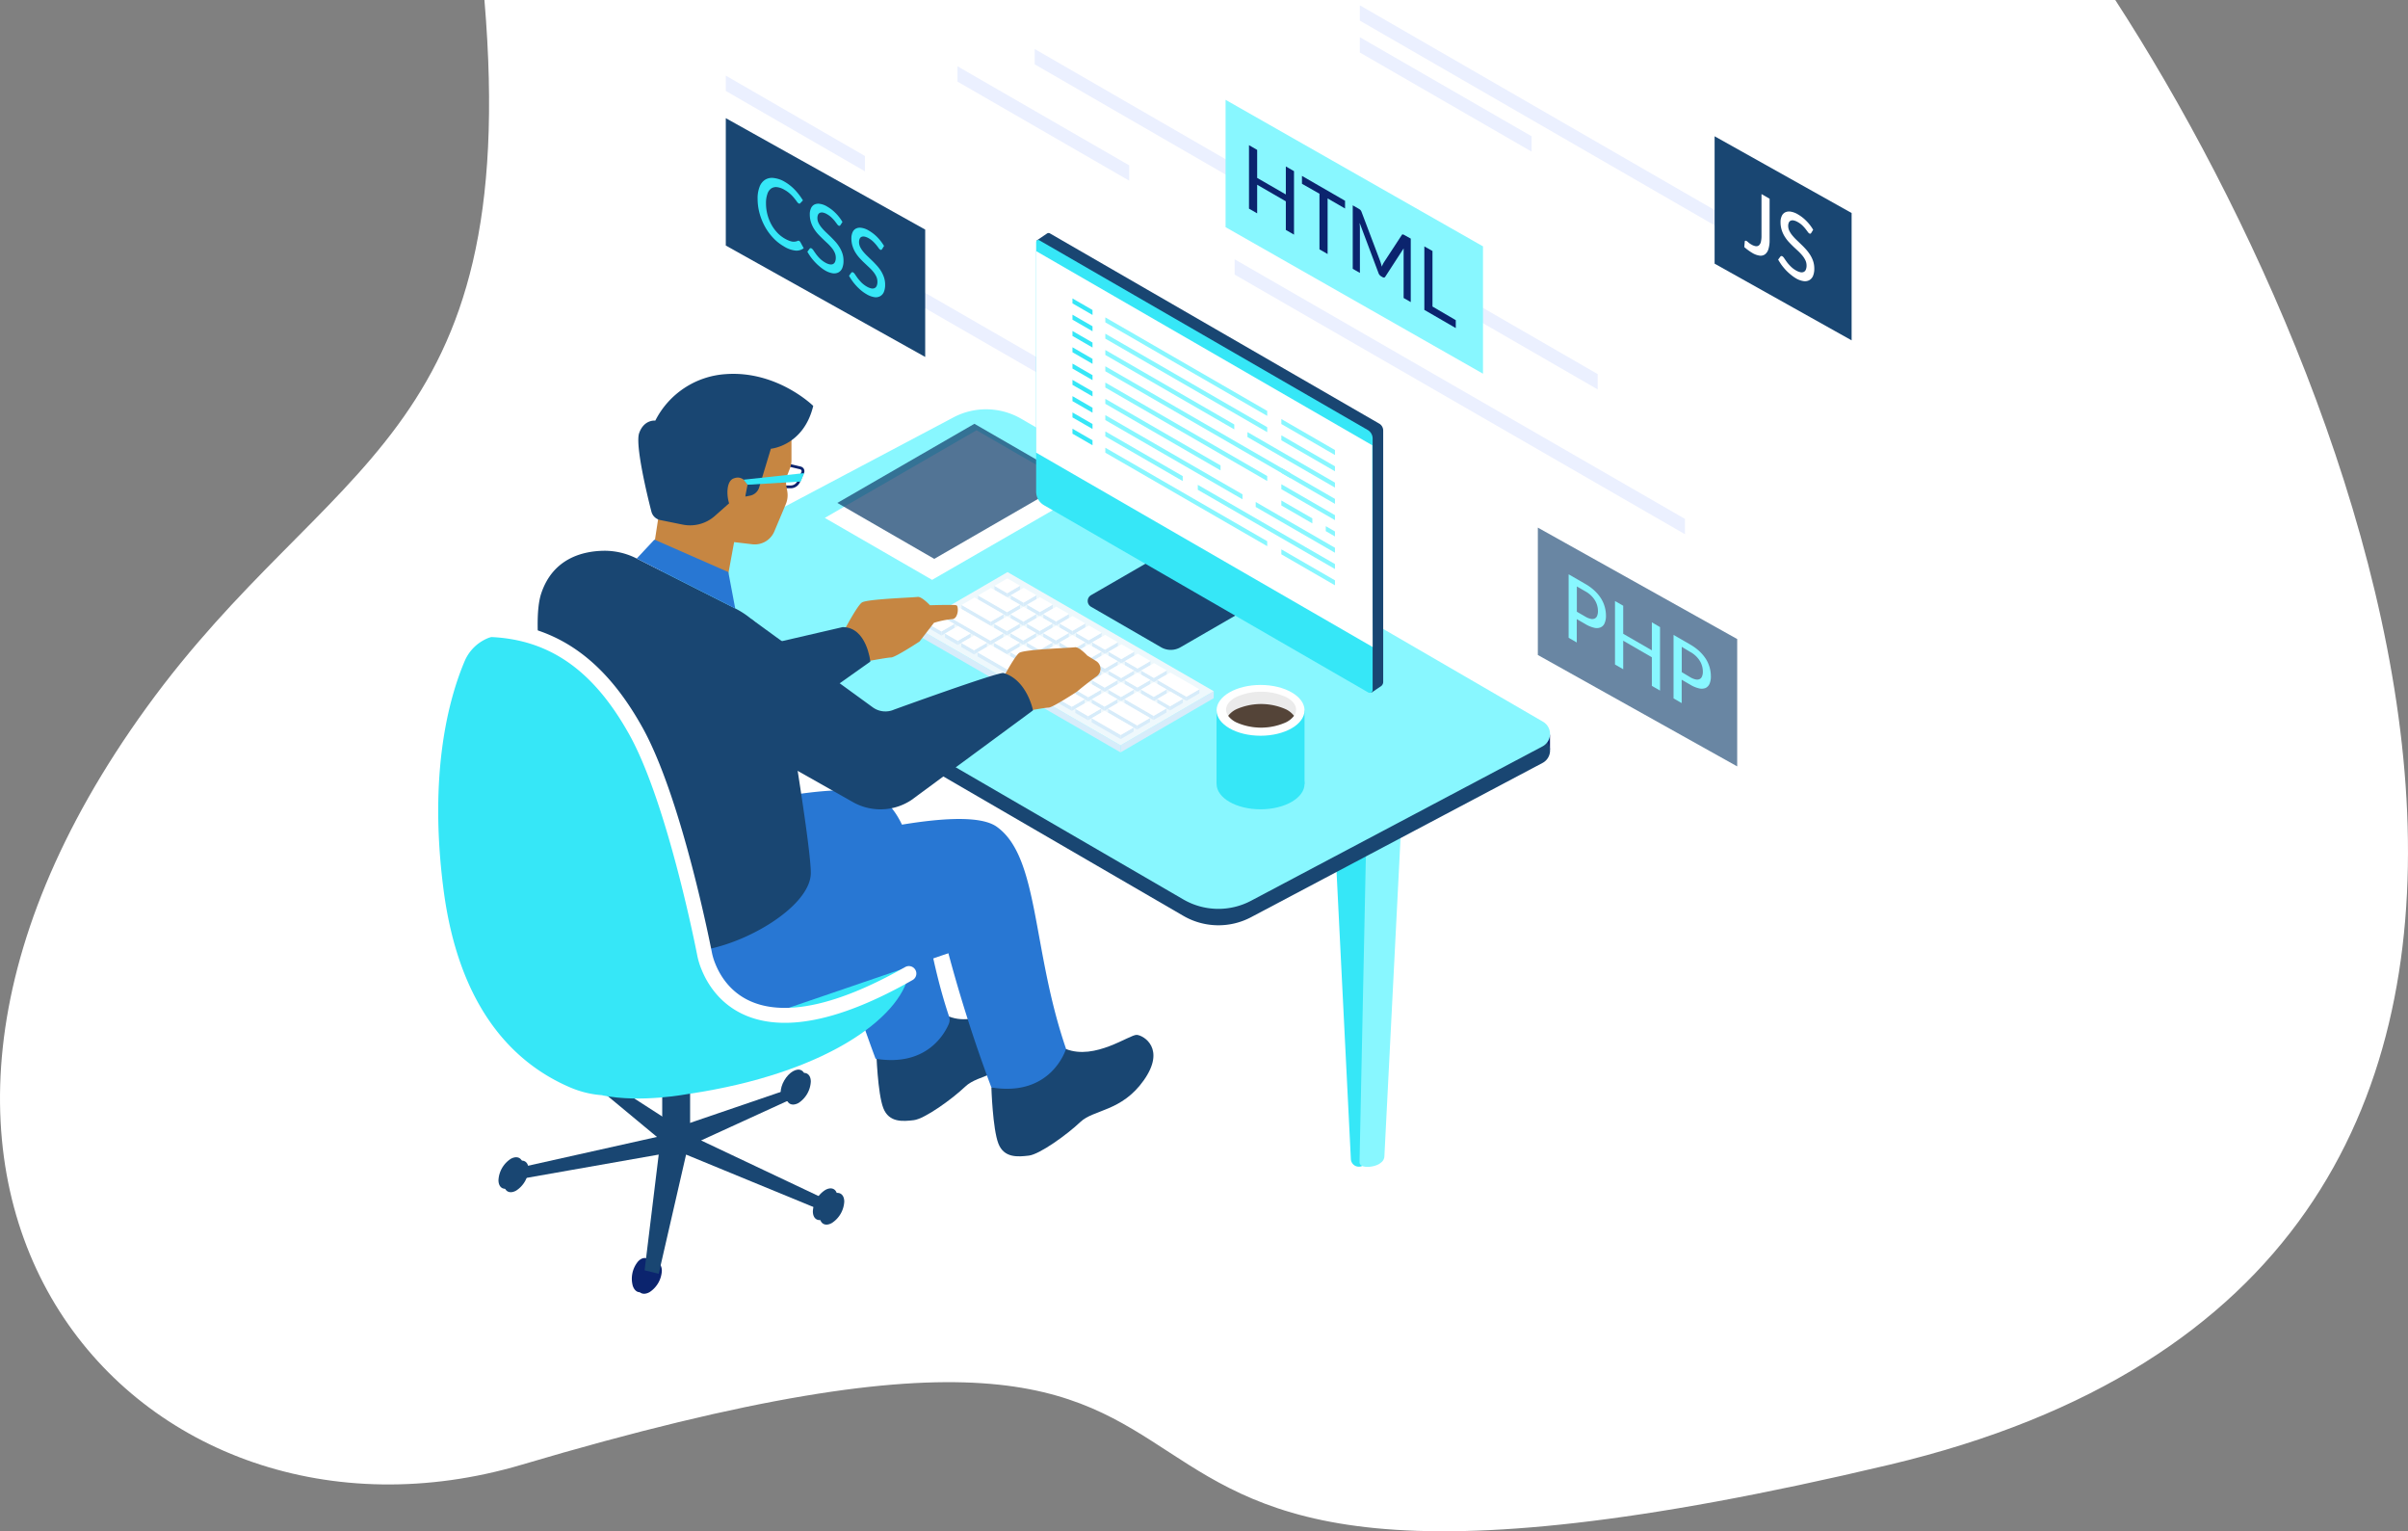 <svg xmlns="http://www.w3.org/2000/svg" viewBox="0 0 645 410"><rect x="0" y="0" width="645" height="410" fill="#808080" stroke="none"/><defs><style>.cls-1{fill:#fff;}.cls-2{fill:#ebf0ff;}.cls-3{fill:#36e7f7;}.cls-4{fill:#88f7ff;}.cls-5{fill:#0b246e;}.cls-12,.cls-13,.cls-6{fill:#194672;}.cls-7{fill:#d7ecfa;}.cls-8{fill:#eef8fc;}.cls-9{isolation:isolate;}.cls-10{fill:#ebebeb;}.cls-11{fill:#544438;}.cls-12{opacity:0.75;}.cls-13{opacity:0.65;}.cls-14{fill:#2877d3;}.cls-15,.cls-17{fill:none;stroke-miterlimit:10;}.cls-15{stroke:#0b246e;stroke-width:0.75px;}.cls-16{fill:#c68642;}.cls-17{stroke:#fff;stroke-linecap:round;stroke-width:4px;}</style></defs><title>pic</title><g id="Designed_by_Freepik" data-name="Designed by Freepik"><path class="cls-1" d="M56.29,267.19c48.48-66.88,100.46-71.16,90.47-189.4H583.59C654.4,186.94,741.43,418.18,523.12,470c-272.9,64.74-119-73.3-366.37,0C55.11,500.08-38.39,397.8,56.29,267.19Z" transform="translate(-17 -77.79)"/></g><g id="Objects"><polygon class="cls-2" points="451.33 143.05 330.71 73.53 330.71 69.43 451.33 138.95 451.33 143.05"/><polygon class="cls-2" points="322.28 125.44 201.67 55.93 201.67 51.83 322.28 121.34 322.28 125.44"/><polygon class="cls-2" points="493.5 80.09 364.24 5.52 364.24 1.42 493.5 75.99 493.5 80.09"/><polygon class="cls-2" points="410.25 40.6 364.24 14.06 364.24 9.96 410.25 36.49 410.25 40.6"/><polygon class="cls-2" points="302.47 48.38 256.47 21.85 256.47 17.75 302.47 44.28 302.47 48.38"/><polygon class="cls-2" points="231.69 45.88 194.41 24.35 194.41 20.25 231.69 41.78 231.69 45.88"/><polygon class="cls-2" points="427.95 104.28 277.16 17.23 277.16 13.13 427.95 100.18 427.95 104.28"/><path class="cls-3" d="M374.39,298.89l4.45,89.29a2.14,2.14,0,0,0,1,1.69h0a2.13,2.13,0,0,0,3.27-1.78l.76-88.64a2.11,2.11,0,0,0-1.86-2.12l-5.22-.66A2.12,2.12,0,0,0,374.39,298.89Z" transform="translate(-17 -77.79)"/><path class="cls-4" d="M383.06,297.33,381.16,389c0,1.82,4,1.4,5.45.33l.29-.22a2.2,2.2,0,0,0,.92-1.69l4.51-88.86a2.23,2.23,0,0,0-1.72-2.29l-4.81-1.13A2.23,2.23,0,0,0,383.06,297.33Z" transform="translate(-17 -77.79)"/><polygon class="cls-5" points="411.92 195.52 415.18 196.76 415.18 200.68 411.92 200.68 411.92 195.52"/><path class="cls-6" d="M333.92,323,188.26,238.44,272.37,194a18.71,18.71,0,0,1,18.16.35l139.79,81.13a3.78,3.78,0,0,1-.13,6.6l-78.1,41.32A18.73,18.73,0,0,1,333.92,323Z" transform="translate(-17 -77.79)"/><path class="cls-4" d="M333.92,318.61,188.25,234.07l84.11-44.5a18.73,18.73,0,0,1,18.17.35l139.78,81.13a3.78,3.78,0,0,1-.13,6.6L352.08,319A18.71,18.71,0,0,1,333.92,318.61Z" transform="translate(-17 -77.79)"/><polygon class="cls-7" points="325.11 185.09 325.1 186.96 300.14 201.47 300.15 199.59 325.11 185.09"/><polygon class="cls-7" points="300.15 199.59 300.14 201.47 244.9 169.57 244.91 167.7 300.15 199.59"/><polygon class="cls-8" points="325.11 185.09 300.15 199.59 244.91 167.7 269.87 153.19 325.11 185.09"/><g class="cls-9"><polygon class="cls-7" points="273.24 156.84 273.24 157.94 269.78 159.95 269.79 158.85 273.24 156.84"/><polygon class="cls-7" points="269.79 158.85 269.78 159.95 266.38 157.98 266.38 156.88 269.79 158.85"/><polygon class="cls-1" points="273.24 156.84 269.79 158.85 266.38 156.88 269.83 154.88 273.24 156.84"/></g><g class="cls-9"><polygon class="cls-7" points="277.61 159.37 277.61 160.47 274.15 162.47 274.16 161.38 277.61 159.37"/><polygon class="cls-7" points="274.16 161.38 274.15 162.47 270.75 160.51 270.75 159.41 274.16 161.38"/><polygon class="cls-1" points="277.61 159.37 274.16 161.38 270.75 159.41 274.2 157.4 277.61 159.37"/></g><g class="cls-9"><polygon class="cls-7" points="281.97 161.89 281.97 162.99 278.51 164.99 278.52 163.89 281.97 161.89"/><polygon class="cls-7" points="278.52 163.89 278.51 164.99 275.11 163.02 275.11 161.93 278.52 163.89"/><polygon class="cls-1" points="281.97 161.89 278.52 163.89 275.11 161.93 278.56 159.92 281.97 161.89"/></g><g class="cls-9"><polygon class="cls-7" points="286.33 164.41 286.33 165.5 282.88 167.51 282.88 166.41 286.33 164.41"/><polygon class="cls-7" points="282.88 166.41 282.88 167.51 279.47 165.54 279.47 164.44 282.88 166.41"/><polygon class="cls-1" points="286.33 164.41 282.88 166.41 279.47 164.44 282.93 162.44 286.33 164.41"/></g><g class="cls-9"><polygon class="cls-7" points="290.7 166.93 290.7 168.03 287.25 170.03 287.25 168.94 290.7 166.93"/><polygon class="cls-7" points="287.25 168.94 287.25 170.03 283.84 168.07 283.84 166.97 287.25 168.94"/><polygon class="cls-1" points="290.7 166.93 287.25 168.94 283.84 166.97 287.3 164.96 290.7 166.93"/></g><g class="cls-9"><polygon class="cls-7" points="295.07 169.45 295.06 170.54 291.61 172.55 291.61 171.45 295.07 169.45"/><polygon class="cls-7" points="291.61 171.45 291.61 172.55 288.2 170.59 288.21 169.49 291.61 171.45"/><polygon class="cls-1" points="295.07 169.45 291.61 171.45 288.21 169.49 291.66 167.48 295.07 169.45"/></g><g class="cls-9"><polygon class="cls-7" points="299.43 171.97 299.43 173.06 295.97 175.07 295.98 173.97 299.43 171.97"/><polygon class="cls-7" points="295.98 173.97 295.97 175.07 292.56 173.1 292.57 172 295.98 173.97"/><polygon class="cls-1" points="299.43 171.97 295.98 173.97 292.57 172 296.02 170 299.43 171.97"/></g><g class="cls-9"><polygon class="cls-7" points="303.8 174.49 303.8 175.59 300.34 177.59 300.35 176.5 303.8 174.49"/><polygon class="cls-7" points="300.35 176.5 300.34 177.59 296.93 175.62 296.93 174.52 300.35 176.5"/><polygon class="cls-1" points="303.8 174.49 300.35 176.5 296.93 174.52 300.38 172.52 303.8 174.49"/></g><g class="cls-9"><polygon class="cls-7" points="308.16 177.01 308.16 178.1 304.7 180.11 304.71 179.01 308.16 177.01"/><polygon class="cls-7" points="304.71 179.01 304.7 180.11 301.3 178.15 301.3 177.05 304.71 179.01"/><polygon class="cls-1" points="308.16 177.01 304.71 179.01 301.3 177.05 304.75 175.04 308.16 177.01"/></g><g class="cls-9"><polygon class="cls-7" points="312.52 179.53 312.52 180.62 309.07 182.63 309.07 181.53 312.52 179.53"/><polygon class="cls-7" points="309.07 181.53 309.07 182.63 305.66 180.66 305.66 179.56 309.07 181.53"/><polygon class="cls-1" points="312.52 179.53 309.07 181.53 305.66 179.56 309.12 177.56 312.52 179.53"/></g><g class="cls-9"><polygon class="cls-7" points="321.26 184.57 321.25 185.67 317.8 187.67 317.8 186.57 321.26 184.57"/><polygon class="cls-7" points="317.8 186.57 317.8 187.67 310.02 183.18 310.02 182.08 317.8 186.57"/><polygon class="cls-1" points="321.26 184.57 317.8 186.57 310.02 182.08 313.48 180.08 321.26 184.57"/></g><g class="cls-9"><polygon class="cls-7" points="273.21 161.93 273.2 163.02 269.75 165.03 269.75 163.93 273.21 161.93"/><polygon class="cls-7" points="269.75 163.93 269.75 165.03 261.97 160.54 261.98 159.44 269.75 163.93"/><polygon class="cls-1" points="273.21 161.93 269.75 163.93 261.98 159.44 265.43 157.44 273.21 161.93"/></g><g class="cls-9"><polygon class="cls-7" points="277.57 164.44 277.57 165.54 274.11 167.55 274.12 166.45 277.57 164.44"/><polygon class="cls-7" points="274.12 166.45 274.11 167.55 270.71 165.58 270.71 164.48 274.12 166.45"/><polygon class="cls-1" points="277.57 164.44 274.12 166.45 270.71 164.48 274.16 162.48 277.57 164.44"/></g><g class="cls-9"><polygon class="cls-7" points="281.93 166.96 281.93 168.06 278.48 170.07 278.48 168.97 281.93 166.96"/><polygon class="cls-7" points="278.48 168.97 278.48 170.07 275.07 168.1 275.07 167 278.48 168.97"/><polygon class="cls-1" points="281.93 166.96 278.48 168.97 275.07 167 278.52 165 281.93 166.96"/></g><g class="cls-9"><polygon class="cls-7" points="286.3 169.49 286.3 170.59 282.85 172.59 282.85 171.49 286.3 169.49"/><polygon class="cls-7" points="282.85 171.49 282.85 172.59 279.44 170.62 279.44 169.53 282.85 171.49"/><polygon class="cls-1" points="286.3 169.49 282.85 171.49 279.44 169.53 282.89 167.52 286.3 169.49"/></g><g class="cls-9"><polygon class="cls-7" points="290.66 172 290.66 173.1 287.21 175.11 287.21 174.01 290.66 172"/><polygon class="cls-7" points="287.21 174.01 287.21 175.11 283.8 173.14 283.8 172.04 287.21 174.01"/><polygon class="cls-1" points="290.66 172 287.21 174.01 283.8 172.04 287.26 170.04 290.66 172"/></g><g class="cls-9"><polygon class="cls-7" points="295.03 174.52 295.02 175.62 291.57 177.63 291.57 176.53 295.03 174.52"/><polygon class="cls-7" points="291.57 176.53 291.57 177.63 288.16 175.66 288.17 174.56 291.57 176.53"/><polygon class="cls-1" points="295.03 174.52 291.57 176.53 288.17 174.56 291.62 172.56 295.03 174.52"/></g><g class="cls-9"><polygon class="cls-7" points="299.4 177.05 299.39 178.15 295.94 180.15 295.94 179.05 299.4 177.05"/><polygon class="cls-7" points="295.94 179.05 295.94 180.15 292.52 178.18 292.53 177.08 295.94 179.05"/><polygon class="cls-1" points="299.4 177.05 295.94 179.05 292.53 177.08 295.98 175.07 299.4 177.05"/></g><g class="cls-9"><polygon class="cls-7" points="303.76 179.56 303.76 180.66 300.3 182.67 300.31 181.57 303.76 179.56"/><polygon class="cls-7" points="300.31 181.57 300.3 182.67 296.9 180.7 296.9 179.6 300.31 181.57"/><polygon class="cls-1" points="303.76 179.56 300.31 181.57 296.9 179.6 300.35 177.6 303.76 179.56"/></g><g class="cls-9"><polygon class="cls-7" points="308.12 182.08 308.12 183.18 304.67 185.19 304.67 184.09 308.12 182.08"/><polygon class="cls-7" points="304.67 184.09 304.67 185.19 301.26 183.22 301.26 182.12 304.67 184.09"/><polygon class="cls-1" points="308.12 182.08 304.67 184.09 301.26 182.12 304.71 180.12 308.12 182.08"/></g><g class="cls-9"><polygon class="cls-7" points="312.49 184.61 312.49 185.71 309.04 187.71 309.04 186.61 312.49 184.61"/><polygon class="cls-7" points="309.04 186.61 309.04 187.71 305.62 185.74 305.62 184.64 309.04 186.61"/><polygon class="cls-1" points="312.49 184.61 309.04 186.61 305.62 184.64 309.08 182.63 312.49 184.61"/></g><g class="cls-9"><polygon class="cls-7" points="316.85 187.13 316.85 188.22 313.4 190.23 313.4 189.13 316.85 187.13"/><polygon class="cls-7" points="313.4 189.13 313.4 190.23 309.99 188.26 309.99 187.16 313.4 189.13"/><polygon class="cls-1" points="316.85 187.13 313.4 189.13 309.99 187.16 313.45 185.16 316.85 187.13"/></g><g class="cls-9"><polygon class="cls-7" points="268.81 164.48 268.8 165.58 265.35 167.59 265.35 166.49 268.81 164.48"/><polygon class="cls-7" points="265.35 166.49 265.35 167.59 257.57 163.1 257.57 162 265.35 166.49"/><polygon class="cls-1" points="268.81 164.48 265.35 166.49 257.57 162 261.03 159.99 268.81 164.48"/></g><g class="cls-9"><polygon class="cls-7" points="273.17 167 273.16 168.1 269.71 170.11 269.71 169.01 273.17 167"/><polygon class="cls-7" points="269.71 169.01 269.71 170.11 266.3 168.14 266.31 167.04 269.71 169.01"/><polygon class="cls-1" points="273.17 167 269.71 169.01 266.31 167.04 269.76 165.03 273.17 167"/></g><g class="cls-9"><polygon class="cls-7" points="277.53 169.52 277.53 170.62 274.07 172.63 274.08 171.53 277.53 169.52"/><polygon class="cls-7" points="274.08 171.53 274.07 172.63 270.67 170.66 270.67 169.56 274.08 171.53"/><polygon class="cls-1" points="277.53 169.52 274.08 171.53 270.67 169.56 274.12 167.55 277.53 169.52"/></g><g class="cls-9"><polygon class="cls-7" points="281.9 172.04 281.9 173.14 278.44 175.15 278.45 174.05 281.9 172.04"/><polygon class="cls-7" points="278.45 174.05 278.44 175.15 275.04 173.18 275.04 172.08 278.45 174.05"/><polygon class="cls-1" points="281.9 172.04 278.45 174.05 275.04 172.08 278.49 170.08 281.9 172.04"/></g><g class="cls-9"><polygon class="cls-7" points="286.26 174.56 286.26 175.66 282.81 177.67 282.81 176.57 286.26 174.56"/><polygon class="cls-7" points="282.81 176.57 282.81 177.67 279.4 175.7 279.4 174.6 282.81 176.57"/><polygon class="cls-1" points="286.26 174.56 282.81 176.57 279.4 174.6 282.86 172.6 286.26 174.56"/></g><g class="cls-9"><polygon class="cls-7" points="290.62 177.08 290.62 178.18 287.17 180.19 287.17 179.09 290.62 177.08"/><polygon class="cls-7" points="287.17 179.09 287.17 180.19 283.76 178.22 283.76 177.12 287.17 179.09"/><polygon class="cls-1" points="290.62 177.08 287.17 179.09 283.76 177.12 287.22 175.11 290.62 177.08"/></g><g class="cls-9"><polygon class="cls-7" points="295 179.6 294.99 180.7 291.54 182.71 291.54 181.61 295 179.6"/><polygon class="cls-7" points="291.54 181.61 291.54 182.71 288.12 180.74 288.13 179.64 291.54 181.61"/><polygon class="cls-1" points="295 179.6 291.54 181.61 288.13 179.64 291.58 177.63 295 179.6"/></g><g class="cls-9"><polygon class="cls-7" points="299.36 182.12 299.35 183.22 295.9 185.23 295.9 184.13 299.36 182.12"/><polygon class="cls-7" points="295.9 184.13 295.9 185.23 292.49 183.26 292.5 182.16 295.9 184.13"/><polygon class="cls-1" points="299.36 182.12 295.9 184.13 292.5 182.16 295.95 180.16 299.36 182.12"/></g><g class="cls-9"><polygon class="cls-7" points="303.72 184.64 303.72 185.74 300.26 187.75 300.27 186.65 303.72 184.64"/><polygon class="cls-7" points="300.27 186.65 300.26 187.75 296.86 185.78 296.86 184.68 300.27 186.65"/><polygon class="cls-1" points="303.72 184.64 300.27 186.65 296.86 184.68 300.31 182.68 303.72 184.64"/></g><g class="cls-9"><polygon class="cls-7" points="312.45 189.68 312.45 190.78 309 192.79 309 191.69 312.45 189.68"/><polygon class="cls-7" points="309 191.69 309 192.79 301.22 188.3 301.22 187.2 309 191.69"/><polygon class="cls-1" points="312.45 189.68 309 191.69 301.22 187.2 304.67 185.19 312.45 189.68"/></g><g class="cls-9"><polygon class="cls-7" points="268.76 169.57 268.75 170.66 265.3 172.67 265.3 171.57 268.76 169.57"/><polygon class="cls-7" points="265.3 171.57 265.3 172.67 253.16 165.66 253.16 164.56 265.3 171.57"/><polygon class="cls-1" points="268.76 169.57 265.3 171.57 253.16 164.56 256.62 162.56 268.76 169.57"/></g><g class="cls-9"><polygon class="cls-7" points="273.12 172.08 273.12 173.18 269.66 175.19 269.67 174.09 273.12 172.08"/><polygon class="cls-7" points="269.67 174.09 269.66 175.19 266.26 173.22 266.26 172.12 269.67 174.09"/><polygon class="cls-1" points="273.12 172.08 269.67 174.09 266.26 172.12 269.71 170.12 273.12 172.08"/></g><g class="cls-9"><polygon class="cls-7" points="277.49 174.61 277.49 175.71 274.03 177.71 274.04 176.62 277.49 174.61"/><polygon class="cls-7" points="274.04 176.62 274.03 177.71 270.63 175.75 270.63 174.65 274.04 176.62"/><polygon class="cls-1" points="277.49 174.61 274.04 176.62 270.63 174.65 274.08 172.64 277.49 174.61"/></g><g class="cls-9"><polygon class="cls-7" points="281.85 177.13 281.85 178.22 278.39 180.23 278.4 179.13 281.85 177.13"/><polygon class="cls-7" points="278.4 179.13 278.39 180.23 274.99 178.26 274.99 177.17 278.4 179.13"/><polygon class="cls-1" points="281.85 177.13 278.4 179.13 274.99 177.17 278.44 175.16 281.85 177.13"/></g><g class="cls-9"><polygon class="cls-7" points="286.21 179.65 286.21 180.74 282.76 182.75 282.76 181.65 286.21 179.65"/><polygon class="cls-7" points="282.76 181.65 282.76 182.75 279.35 180.78 279.35 179.68 282.76 181.65"/><polygon class="cls-1" points="286.21 179.65 282.76 181.65 279.35 179.68 282.81 177.68 286.21 179.65"/></g><g class="cls-9"><polygon class="cls-7" points="290.58 182.17 290.58 183.27 287.13 185.27 287.13 184.18 290.58 182.17"/><polygon class="cls-7" points="287.13 184.18 287.13 185.27 283.71 183.3 283.72 182.2 287.13 184.18"/><polygon class="cls-1" points="290.58 182.17 287.13 184.18 283.72 182.2 287.17 180.2 290.58 182.17"/></g><g class="cls-9"><polygon class="cls-7" points="294.95 184.69 294.94 185.78 291.49 187.79 291.49 186.69 294.95 184.69"/><polygon class="cls-7" points="291.49 186.69 291.49 187.79 288.08 185.82 288.09 184.73 291.49 186.69"/><polygon class="cls-1" points="294.95 184.69 291.49 186.69 288.09 184.73 291.54 182.72 294.95 184.69"/></g><g class="cls-9"><polygon class="cls-7" points="299.31 187.21 299.31 188.3 295.85 190.31 295.86 189.21 299.31 187.21"/><polygon class="cls-7" points="295.86 189.21 295.85 190.31 292.44 188.34 292.45 187.25 295.86 189.21"/><polygon class="cls-1" points="299.31 187.21 295.86 189.21 292.45 187.25 295.9 185.24 299.31 187.21"/></g><g class="cls-9"><polygon class="cls-7" points="308.04 192.25 308.04 193.34 304.58 195.35 304.59 194.25 308.04 192.25"/><polygon class="cls-7" points="304.59 194.25 304.58 195.35 296.81 190.86 296.81 189.76 304.59 194.25"/><polygon class="cls-1" points="308.04 192.25 304.59 194.25 296.81 189.76 300.26 187.76 308.04 192.25"/></g><g class="cls-9"><polygon class="cls-7" points="255.62 167.08 255.62 168.18 252.17 170.19 252.17 169.09 255.62 167.08"/><polygon class="cls-7" points="252.17 169.09 252.17 170.19 248.76 168.22 248.76 167.12 252.17 169.09"/><polygon class="cls-1" points="255.62 167.08 252.17 169.09 248.76 167.12 252.22 165.12 255.62 167.08"/></g><g class="cls-9"><polygon class="cls-7" points="259.99 169.61 259.99 170.7 256.54 172.71 256.54 171.61 259.99 169.61"/><polygon class="cls-7" points="256.54 171.61 256.54 172.71 253.13 170.74 253.13 169.65 256.54 171.61"/><polygon class="cls-1" points="259.99 169.61 256.54 171.61 253.13 169.65 256.59 167.64 259.99 169.61"/></g><g class="cls-9"><polygon class="cls-7" points="264.36 172.12 264.35 173.22 260.9 175.23 260.9 174.13 264.36 172.12"/><polygon class="cls-7" points="260.9 174.13 260.9 175.23 257.49 173.26 257.49 172.16 260.9 174.13"/><polygon class="cls-1" points="264.36 172.12 260.9 174.13 257.49 172.16 260.95 170.16 264.36 172.12"/></g><g class="cls-9"><polygon class="cls-7" points="286.18 184.73 286.18 185.82 282.73 187.83 282.73 186.73 286.18 184.73"/><polygon class="cls-7" points="282.73 186.73 282.73 187.83 261.85 175.78 261.86 174.68 282.73 186.73"/><polygon class="cls-1" points="286.18 184.73 282.73 186.73 261.86 174.68 265.31 172.68 286.18 184.73"/></g><g class="cls-9"><polygon class="cls-7" points="290.54 187.25 290.54 188.34 287.09 190.35 287.09 189.25 290.54 187.25"/><polygon class="cls-7" points="287.09 189.25 287.09 190.35 283.68 188.38 283.68 187.28 287.09 189.25"/><polygon class="cls-1" points="290.54 187.25 287.09 189.25 283.68 187.28 287.14 185.28 290.54 187.25"/></g><g class="cls-9"><polygon class="cls-7" points="294.91 189.76 294.9 190.86 291.45 192.87 291.45 191.77 294.91 189.76"/><polygon class="cls-7" points="291.45 191.77 291.45 192.87 288.04 190.9 288.05 189.8 291.45 191.77"/><polygon class="cls-1" points="294.91 189.76 291.45 191.77 288.05 189.8 291.5 187.8 294.91 189.76"/></g><g class="cls-9"><polygon class="cls-7" points="303.64 194.81 303.64 195.9 300.18 197.91 300.19 196.81 303.64 194.81"/><polygon class="cls-7" points="300.19 196.81 300.18 197.91 292.4 193.42 292.41 192.32 300.19 196.81"/><polygon class="cls-1" points="303.64 194.81 300.19 196.81 292.41 192.32 295.86 190.31 303.64 194.81"/></g><ellipse class="cls-3" cx="337.65" cy="209.91" rx="11.78" ry="6.8"/><rect class="cls-3" x="325.86" y="190.21" width="23.57" height="19.7"/><ellipse class="cls-1" cx="337.65" cy="190.21" rx="11.78" ry="6.8"/><path class="cls-10" d="M363.61,269.47a6.11,6.11,0,0,1-2.19,1.75,16.29,16.29,0,0,1-13.26,0,6,6,0,0,1-2.18-1.75c-1.21-1.7-.49-3.69,2.18-5.05a16.29,16.29,0,0,1,13.26,0C364.09,265.78,364.81,267.77,363.61,269.47Z" transform="translate(-17 -77.79)"/><path class="cls-11" d="M363.61,269.47a6.11,6.11,0,0,1-2.19,1.75,16.29,16.29,0,0,1-13.26,0,6,6,0,0,1-2.18-1.75,6,6,0,0,1,2.18-1.76,16.37,16.37,0,0,1,13.26,0A6.12,6.12,0,0,1,363.61,269.47Z" transform="translate(-17 -77.79)"/><polygon class="cls-1" points="249.67 155.27 220.93 138.68 261.57 115.21 290.32 131.81 249.67 155.27"/><polygon class="cls-12" points="250.25 149.65 224.29 134.67 261 113.48 286.95 128.46 250.25 149.65"/><polygon class="cls-1" points="308.52 99.57 308.52 103.93 318.64 109.59 318.64 104.58 308.52 99.57"/><path class="cls-6" d="M328,251.11l-18.74-10.83a1.8,1.8,0,0,1,0-3.13l21.34-12.33,24.07,13.89-21.47,12.4A5.19,5.19,0,0,1,328,251.11Z" transform="translate(-17 -77.79)"/><path class="cls-6" d="M297.46,140.31l-2.74,1.85L297.39,210l87,53.23,2.49-1.67a1.4,1.4,0,0,0,.62-1.17V193.07a2.14,2.14,0,0,0-1.07-1.85l-88.21-50.94A.73.73,0,0,0,297.46,140.31Z" transform="translate(-17 -77.79)"/><path class="cls-3" d="M383.34,192.92a2.65,2.65,0,0,1,1.33,2.3v67.31a.78.78,0,0,1-1.18.68l-86.85-50.14a4.2,4.2,0,0,1-2.1-3.64V142.61a.56.56,0,0,1,.84-.48" transform="translate(-17 -77.79)"/><polygon class="cls-1" points="277.54 121.21 277.54 67.24 367.56 119.23 367.67 173.25 277.54 121.21"/><polygon class="cls-3" points="292.64 84.34 287.27 81.24 287.27 79.91 292.64 83.01 292.64 84.34"/><polygon class="cls-4" points="339.43 111.36 296.07 86.32 296.07 84.99 339.43 110.03 339.43 111.36"/><polygon class="cls-4" points="357.58 121.84 343.22 113.54 343.22 112.21 357.58 120.51 357.58 121.84"/><polygon class="cls-3" points="292.64 88.7 287.27 85.6 287.27 84.27 292.64 87.37 292.64 88.7"/><polygon class="cls-4" points="339.43 115.72 296.07 90.68 296.07 89.35 339.43 114.39 339.43 115.72"/><polygon class="cls-4" points="357.58 126.2 343.22 117.9 343.22 116.57 357.58 124.87 357.58 126.2"/><polygon class="cls-3" points="292.64 93.06 287.27 89.96 287.27 88.63 292.64 91.73 292.64 93.06"/><polygon class="cls-4" points="330.61 114.98 296.07 95.05 296.07 93.72 330.61 113.66 330.61 114.98"/><polygon class="cls-4" points="357.58 130.56 334.14 117.03 334.14 115.7 357.58 129.23 357.58 130.56"/><polygon class="cls-3" points="292.64 97.43 287.27 94.32 287.27 92.99 292.64 96.1 292.64 97.43"/><polygon class="cls-4" points="345.7 128.06 296.07 99.41 296.07 98.08 345.7 126.73 345.7 128.06"/><polygon class="cls-4" points="357.58 134.92 343.22 126.63 343.22 125.3 357.58 133.59 357.58 134.92"/><polygon class="cls-3" points="292.64 101.79 287.27 98.69 287.27 97.36 292.64 100.46 292.64 101.79"/><polygon class="cls-4" points="339.43 128.8 296.07 103.77 296.07 102.44 339.43 127.47 339.43 128.8"/><polygon class="cls-4" points="357.58 139.28 343.22 130.99 343.22 129.66 357.58 137.95 357.58 139.28"/><polygon class="cls-3" points="292.64 106.15 287.27 103.05 287.27 101.72 292.64 104.82 292.64 106.15"/><polygon class="cls-4" points="326.93 125.96 296.07 108.13 296.07 106.8 326.93 124.63 326.93 125.96"/><polygon class="cls-4" points="357.58 143.65 355.12 142.22 355.12 140.89 357.58 142.31 357.58 143.65"/><polygon class="cls-4" points="351.52 140.15 343.22 135.35 343.22 134.02 351.52 138.81 351.52 140.15"/><polygon class="cls-3" points="292.64 110.51 287.27 107.41 287.27 106.08 292.64 109.18 292.64 110.51"/><polygon class="cls-4" points="332.81 133.7 296.07 112.49 296.07 111.16 332.81 132.37 332.81 133.7"/><polygon class="cls-4" points="357.58 148.01 336.35 135.75 336.35 134.42 357.58 146.68 357.58 148.01"/><polygon class="cls-3" points="292.64 114.87 287.27 111.77 287.27 110.44 292.64 113.54 292.64 114.87"/><polygon class="cls-4" points="316.8 128.82 296.07 116.85 296.07 115.52 316.8 127.49 316.8 128.82"/><polygon class="cls-4" points="357.58 152.37 320.84 131.15 320.84 129.82 357.58 151.04 357.58 152.37"/><polygon class="cls-3" points="292.64 119.23 287.27 116.13 287.27 114.8 292.64 117.9 292.64 119.23"/><polygon class="cls-4" points="339.43 146.25 296.07 121.22 296.07 119.89 339.43 144.92 339.43 146.25"/><polygon class="cls-4" points="357.58 156.73 343.22 148.43 343.22 147.1 357.58 155.4 357.58 156.73"/><polygon class="cls-4" points="397.23 100.07 328.28 60.83 328.28 26.73 397.23 65.97 397.23 100.07"/><path class="cls-5" d="M363.61,123.62v17l-2.19-1.26V131.7l-7.68-4.44v7.66l-2.19-1.26v-17l2.19,1.27v7.5l7.68,4.43v-7.5Z" transform="translate(-17 -77.79)"/><path class="cls-5" d="M377.28,133.62l-4.67-2.7v14.89l-2.18-1.25V129.67L365.74,127v-2.11l11.54,6.66Z" transform="translate(-17 -77.79)"/><path class="cls-5" d="M394.88,141.68v17l-1.91-1.1v-12.1c0-.18,0-.37,0-.57l0-.6-4.9,7.55q-.25.43-.78.12l-.31-.18a1.73,1.73,0,0,1-.78-1l-5-13.3c0,.46.06.89.06,1.28v12.09l-1.92-1.1v-17l1.62.93a2.19,2.19,0,0,1,.45.33,1.64,1.64,0,0,1,.3.53l4.92,13c.1.26.18.53.27.81s.16.55.23.82a7.42,7.42,0,0,1,.5-1.06l4.83-7.38c.09-.15.19-.21.29-.19a1.5,1.5,0,0,1,.45.19Z" transform="translate(-17 -77.79)"/><path class="cls-5" d="M406.94,163.52v2.12l-8.42-4.87v-17L400.7,145v14.87Z" transform="translate(-17 -77.79)"/><polygon class="cls-6" points="247.82 95.58 194.41 65.75 194.41 31.64 247.82 61.48 247.82 95.58"/><path class="cls-3" d="M231.1,142.32a.92.92,0,0,1,.32.35l.86,1.59a3.14,3.14,0,0,1-2.2.63,7.35,7.35,0,0,1-3.12-1.13,12.29,12.29,0,0,1-2.9-2.31,14.91,14.91,0,0,1-2.21-3.06,16.32,16.32,0,0,1-1.42-3.57,14.91,14.91,0,0,1-.5-3.8,8.35,8.35,0,0,1,.53-3.21,3.75,3.75,0,0,1,1.48-1.89,3.48,3.48,0,0,1,2.28-.47,7.39,7.39,0,0,1,2.94,1,12.43,12.43,0,0,1,2.78,2.2,16.83,16.83,0,0,1,2.13,2.8l-.72.76a.29.29,0,0,1-.18.11.43.43,0,0,1-.28-.08,1.69,1.69,0,0,1-.46-.49q-.26-.37-.69-.9a10.46,10.46,0,0,0-1.05-1.11,8,8,0,0,0-1.56-1.12,5.13,5.13,0,0,0-2-.72,2.38,2.38,0,0,0-1.58.37,2.87,2.87,0,0,0-1,1.46,7.31,7.31,0,0,0-.37,2.53,11.8,11.8,0,0,0,1.43,5.63,10.54,10.54,0,0,0,1.57,2.18,8.53,8.53,0,0,0,1.94,1.56,8.09,8.09,0,0,0,1.15.57,4.56,4.56,0,0,0,.93.28,2.68,2.68,0,0,0,.8,0,2.51,2.51,0,0,0,.75-.23.39.39,0,0,1,.18,0A.38.38,0,0,1,231.1,142.32Z" transform="translate(-17 -77.79)"/><path class="cls-3" d="M242.1,138.09a.43.43,0,0,1-.22.17.36.36,0,0,1-.28-.07,1.37,1.37,0,0,1-.42-.44l-.59-.78a11.41,11.41,0,0,0-.85-.92,6.14,6.14,0,0,0-1.18-.88,3.58,3.58,0,0,0-1.13-.46,1.41,1.41,0,0,0-.81.07.94.94,0,0,0-.5.5,2.14,2.14,0,0,0-.17.89,3,3,0,0,0,.3,1.31,6,6,0,0,0,.8,1.23,13.48,13.48,0,0,0,1.11,1.2l1.29,1.23c.43.43.86.87,1.28,1.33a10,10,0,0,1,1.11,1.48,7.71,7.71,0,0,1,.8,1.69,6.13,6.13,0,0,1,.3,2,5,5,0,0,1-.33,1.92,2.35,2.35,0,0,1-1,1.16,2.53,2.53,0,0,1-1.56.25,5.87,5.87,0,0,1-2.11-.8,10.19,10.19,0,0,1-1.37-1,12.83,12.83,0,0,1-1.26-1.18,14.45,14.45,0,0,1-1.12-1.34,16.15,16.15,0,0,1-.93-1.45l.63-.85a.36.36,0,0,1,.22-.11.43.43,0,0,1,.29.08,1.66,1.66,0,0,1,.5.54c.19.28.42.61.7,1a10.74,10.74,0,0,0,1,1.15,6.87,6.87,0,0,0,1.41,1.07,3.83,3.83,0,0,0,1.21.49,1.47,1.47,0,0,0,.9-.07,1.2,1.2,0,0,0,.56-.61,2.66,2.66,0,0,0,.19-1.09,3.24,3.24,0,0,0-.3-1.39,5.45,5.45,0,0,0-.79-1.25,12.16,12.16,0,0,0-1.11-1.19c-.42-.39-.85-.79-1.28-1.21s-.87-.85-1.29-1.3A10.78,10.78,0,0,1,235,139a7.73,7.73,0,0,1-.79-1.75,6.83,6.83,0,0,1-.3-2.08,3.73,3.73,0,0,1,.31-1.59,2,2,0,0,1,.89-1,2.44,2.44,0,0,1,1.46-.21,5.06,5.06,0,0,1,2,.74,10.43,10.43,0,0,1,2.28,1.77,11.86,11.86,0,0,1,1.81,2.35Z" transform="translate(-17 -77.79)"/><path class="cls-3" d="M253.25,144.53a.45.45,0,0,1-.21.17.39.39,0,0,1-.29-.07,1.62,1.62,0,0,1-.42-.44c-.16-.22-.35-.48-.59-.78a9.94,9.94,0,0,0-.85-.92,5.68,5.68,0,0,0-1.17-.88,3.62,3.62,0,0,0-1.14-.46,1.42,1.42,0,0,0-.81.06,1,1,0,0,0-.5.51,2.14,2.14,0,0,0-.17.89,3,3,0,0,0,.3,1.31,6.45,6.45,0,0,0,.8,1.23,13.65,13.65,0,0,0,1.12,1.2l1.28,1.23c.44.42.86.87,1.28,1.33a10.09,10.09,0,0,1,1.12,1.48,8.16,8.16,0,0,1,.79,1.69,6.13,6.13,0,0,1,.3,1.95,5,5,0,0,1-.33,1.92,2.32,2.32,0,0,1-1,1.15,2.45,2.45,0,0,1-1.56.26,5.94,5.94,0,0,1-2.11-.8,10.19,10.19,0,0,1-1.37-.95,13.72,13.72,0,0,1-2.37-2.52,12.67,12.67,0,0,1-.93-1.45l.62-.85a.39.39,0,0,1,.22-.11.51.51,0,0,1,.3.07,2,2,0,0,1,.49.55c.19.28.42.61.7,1a13.64,13.64,0,0,0,1,1.15,6.87,6.87,0,0,0,1.41,1.07,4.09,4.09,0,0,0,1.21.49,1.46,1.46,0,0,0,.9-.07,1.2,1.2,0,0,0,.56-.61,2.66,2.66,0,0,0,.19-1.09,3.39,3.39,0,0,0-.29-1.39,6.22,6.22,0,0,0-.79-1.25,11.24,11.24,0,0,0-1.12-1.19l-1.28-1.21c-.44-.41-.87-.85-1.28-1.3a10.09,10.09,0,0,1-1.12-1.48,7.73,7.73,0,0,1-.79-1.75,6.83,6.83,0,0,1-.3-2.08,3.89,3.89,0,0,1,.31-1.59,2,2,0,0,1,.9-1,2.4,2.4,0,0,1,1.45-.21,5.15,5.15,0,0,1,2,.74,10.6,10.6,0,0,1,2.28,1.77,12.67,12.67,0,0,1,1.81,2.35Z" transform="translate(-17 -77.79)"/><polygon class="cls-13" points="465.32 205.22 411.92 175.39 411.92 141.28 465.32 171.12 465.32 205.22"/><path class="cls-4" d="M441.65,234.16a13,13,0,0,1,2.46,1.8,10.69,10.69,0,0,1,1.73,2.07,8.61,8.61,0,0,1,1,2.26,8.8,8.8,0,0,1,.33,2.37,4.82,4.82,0,0,1-.36,2,2.08,2.08,0,0,1-1.05,1.11,2.76,2.76,0,0,1-1.74.12,8.15,8.15,0,0,1-2.39-1l-2.28-1.32v6.26l-2.18-1.26v-17Zm0,8.75a4.74,4.74,0,0,0,1.46.59,1.63,1.63,0,0,0,1.05-.09,1.31,1.31,0,0,0,.64-.72,3.2,3.2,0,0,0,.22-1.28,5.49,5.49,0,0,0-.84-2.92,6.88,6.88,0,0,0-2.53-2.35l-2.28-1.32v6.77Z" transform="translate(-17 -77.79)"/><path class="cls-4" d="M461.65,245.71v17l-2.19-1.26v-7.66l-7.67-4.43V257l-2.2-1.27v-17l2.2,1.26v7.51l7.67,4.43v-7.5Z" transform="translate(-17 -77.79)"/><path class="cls-4" d="M469.74,250.38a13.25,13.25,0,0,1,2.46,1.8,11,11,0,0,1,1.74,2.07,9.21,9.21,0,0,1,1,2.27,8.69,8.69,0,0,1,.33,2.37,4.77,4.77,0,0,1-.36,2,2.18,2.18,0,0,1-1.05,1.12,2.84,2.84,0,0,1-1.74.11,7.93,7.93,0,0,1-2.4-1l-2.27-1.32v6.26l-2.18-1.26v-17Zm0,8.75a4.68,4.68,0,0,0,1.46.59,1.66,1.66,0,0,0,1.06-.09,1.34,1.34,0,0,0,.64-.72,3.2,3.2,0,0,0,.22-1.28,5.49,5.49,0,0,0-.84-2.92,6.92,6.92,0,0,0-2.54-2.35L467.47,251v6.77Z" transform="translate(-17 -77.79)"/><polygon class="cls-6" points="495.97 91.14 459.27 70.6 459.27 36.49 495.97 57.04 495.97 91.14"/><path class="cls-1" d="M491,142.1a7.65,7.65,0,0,1-.31,2.37,2.7,2.7,0,0,1-.9,1.41,2,2,0,0,1-1.46.36,5.18,5.18,0,0,1-2-.74,13.94,13.94,0,0,1-2.11-1.55l.12-1.42c0-.14.06-.23.14-.27s.2,0,.36.07a3,3,0,0,1,.47.37,4.25,4.25,0,0,0,.8.56,3.35,3.35,0,0,0,1.16.45,1.14,1.14,0,0,0,.86-.21,1.77,1.77,0,0,0,.53-.92,7,7,0,0,0,.17-1.69V129.76L491,131Z" transform="translate(-17 -77.79)"/><path class="cls-1" d="M502.13,140.2a.43.43,0,0,1-.22.17.41.41,0,0,1-.28-.07,1.37,1.37,0,0,1-.42-.44l-.59-.78a10,10,0,0,0-.85-.93,5.73,5.73,0,0,0-1.18-.87,3.67,3.67,0,0,0-1.13-.46,1.33,1.33,0,0,0-.81.06,1,1,0,0,0-.5.51,2.11,2.11,0,0,0-.17.89,3,3,0,0,0,.3,1.31,6.29,6.29,0,0,0,.8,1.23,13.48,13.48,0,0,0,1.11,1.2l1.28,1.23c.44.42.87.86,1.29,1.33a11.33,11.33,0,0,1,1.11,1.47,7.93,7.93,0,0,1,.8,1.69,6.24,6.24,0,0,1,.3,2,4.92,4.92,0,0,1-.33,1.91,2.35,2.35,0,0,1-1,1.16,2.43,2.43,0,0,1-1.57.25,5.67,5.67,0,0,1-2.1-.79,11.06,11.06,0,0,1-1.38-1,13.86,13.86,0,0,1-1.26-1.17c-.39-.43-.76-.87-1.11-1.34a16.29,16.29,0,0,1-.93-1.46l.63-.84a.36.36,0,0,1,.22-.11.43.43,0,0,1,.29.07,1.72,1.72,0,0,1,.5.55c.19.28.42.61.7,1a10.7,10.7,0,0,0,1,1.14,6.56,6.56,0,0,0,1.41,1.08,4,4,0,0,0,1.21.49,1.4,1.4,0,0,0,.9-.08,1.12,1.12,0,0,0,.55-.6,2.67,2.67,0,0,0,.2-1.1,3.28,3.28,0,0,0-.3-1.39,6.06,6.06,0,0,0-.79-1.25,13.52,13.52,0,0,0-1.11-1.19l-1.29-1.2c-.43-.42-.86-.85-1.28-1.3a10,10,0,0,1-1.11-1.48,7.49,7.49,0,0,1-.79-1.75,6.88,6.88,0,0,1-.3-2.08,3.73,3.73,0,0,1,.31-1.59,2,2,0,0,1,.89-1,2.5,2.5,0,0,1,1.45-.22,5.44,5.44,0,0,1,2,.74,10.48,10.48,0,0,1,2.28,1.78,11.58,11.58,0,0,1,1.81,2.35Z" transform="translate(-17 -77.79)"/><path class="cls-5" d="M194.28,418.1a7.26,7.26,0,0,1-3.29,5.69c-1.82,1-3.29.2-3.29-1.89a7.27,7.27,0,0,1,3.29-5.7C192.8,415.16,194.28,416,194.28,418.1Z" transform="translate(-17 -77.79)"/><path class="cls-5" d="M191.58,416.42a7.27,7.27,0,0,1-1.39,6.43c-1.41,1.55-3.07,1.19-3.71-.8a7.27,7.27,0,0,1,1.39-6.43C189.27,414.07,190.93,414.43,191.58,416.42Z" transform="translate(-17 -77.79)"/><path class="cls-6" d="M251.73,359.51s.34,11.06,1.87,15,5.28,3.57,8.17,3.23,10.22-5.6,13.79-9,11.06-2.76,17-11.18,0-12-1.87-12.15S279,353.07,271.25,350Z" transform="translate(-17 -77.79)"/><path class="cls-14" d="M177.68,303.73S241,282.88,253,291.49c11.25,8.05,9.43,32.27,18.21,58.48a2.87,2.87,0,0,1-.09,2.06c-1.35,3.08-6.31,11.43-19.59,9.26A388.51,388.51,0,0,1,239.2,322.1s-49.33,31.79-60.57,23.55S177.68,303.73,177.68,303.73Z" transform="translate(-17 -77.79)"/><polygon class="cls-6" points="134.82 316.5 176.44 309.17 172.66 340.15 176.44 341.09 183.77 309.17 222.56 325.13 224.69 322.84 187.79 305.38 215.7 292.61 212.63 291.19 181.7 301.75 165.33 291.19 161.14 292.14 175.97 304.44 135.76 313.42 134.82 316.5"/><path class="cls-6" d="M157.09,390a7.28,7.28,0,0,1-3.28,5.69c-1.82,1-3.29.2-3.29-1.9a7.25,7.25,0,0,1,3.29-5.69C155.62,387.09,157.09,387.94,157.09,390Z" transform="translate(-17 -77.79)"/><path class="cls-6" d="M158.57,390.89a7.25,7.25,0,0,1-3.28,5.69c-1.82,1.05-3.29.2-3.29-1.89a7.27,7.27,0,0,1,3.29-5.7C157.1,388,158.57,388.8,158.57,390.89Z" transform="translate(-17 -77.79)"/><path class="cls-6" d="M243.14,399.57a7.29,7.29,0,0,1-3.29,5.69c-1.82,1.05-3.29.2-3.29-1.9a7.26,7.26,0,0,1,3.29-5.69C241.66,396.62,243.14,397.47,243.14,399.57Z" transform="translate(-17 -77.79)"/><path class="cls-6" d="M241.3,398.36a7.28,7.28,0,0,1-3.28,5.69c-1.82,1.05-3.29.2-3.29-1.9a7.26,7.26,0,0,1,3.29-5.69C239.83,395.41,241.3,396.26,241.3,398.36Z" transform="translate(-17 -77.79)"/><rect class="cls-6" x="177.38" y="287.66" width="7.47" height="18.27"/><path class="cls-6" d="M282.55,369s.34,11.06,1.87,15,5.28,3.57,8.17,3.23,10.21-5.6,13.79-9,11.06-2.76,17-11.18,0-12-1.87-12.15-11.22,6.89-19,3.78Z" transform="translate(-17 -77.79)"/><path class="cls-14" d="M208.65,311.41S272,290.57,284,299.18c11.4,8.15,9.39,32.87,18.55,59.45,0,0-3.83,13-20,10.35a385.58,385.58,0,0,1-12.37-39.19s-49.33,31.79-60.57,23.54S208.65,311.41,208.65,311.41Z" transform="translate(-17 -77.79)"/><path class="cls-3" d="M260.45,338.48c-2.23,12.06-22.78,26.79-58.52,32.15-1.24.19-13.12,2.53-23.58.48,6.57-12.6,23.91-33.5,18.48-54.1C209.63,319,262.4,327.88,260.45,338.48Z" transform="translate(-17 -77.79)"/><path class="cls-14" d="M196.75,319.71l7.6,7.81c1.79,10.77,8.29,21.28,18.23,22.08l50.87-17.39V314.52Z" transform="translate(-17 -77.79)"/><path class="cls-6" d="M213.93,240.71l-26.38-13.36a18.89,18.89,0,0,0-8.75-2.08c-5.57.07-13.66,1.93-16.83,11.43-5,15.11,11.28,76.53,11.28,76.53s16.38,20.27,29.34,19.31,31.59-11.87,31.59-21c0-6.5-5-37.11-7.93-54.12A23.07,23.07,0,0,0,213.93,240.71Z" transform="translate(-17 -77.79)"/><path class="cls-15" d="M226.32,201.91c.15,0,3.38.77,5.09,1.18a.89.89,0,0,1,.6,1.23l-1.09,2.46a2.34,2.34,0,0,1-2.13,1.38H225" transform="translate(-17 -77.79)"/><path class="cls-16" d="M192,225.14l2.72-17.66L229,187.63V201a6.09,6.09,0,0,1-.42,2.23l-.66,1.71a5.66,5.66,0,0,0-.3,2.94l.26,1.49a6.09,6.09,0,0,1-.39,3.4l-3.08,7.32a5.69,5.69,0,0,1-5.91,3.44l-4.86-.58-2,10.87Z" transform="translate(-17 -77.79)"/><path class="cls-6" d="M193.88,217.05l6,1.22a10,10,0,0,0,8.57-2.3l8.13-7.2v2l1.3-.25a3.21,3.21,0,0,0,2.47-2.22l3.13-10.35s8.76-.74,11.35-11.47c0,0-9.62-9.5-23.43-8.51a22.8,22.8,0,0,0-18.87,12.45s-3-.37-4.32,3.33c-1.1,3,2,16.13,3.28,21.06A3.09,3.09,0,0,0,193.88,217.05Z" transform="translate(-17 -77.79)"/><path class="cls-16" d="M216.14,213.23l1.09-5.64s-1.14-2.75-3.79-1.66-1.51,8,0,8.2A3.7,3.7,0,0,0,216.14,213.23Z" transform="translate(-17 -77.79)"/><polygon class="cls-3" points="200.23 129.8 214.48 128.95 215.38 126.69 199.19 128.45 200.23 129.8"/><path class="cls-3" d="M206.67,341.51c2,20.14-18.45,35.43-37,27.44-17.33-7.44-30-24-33.81-52.52-4.21-31.8,1.47-51.91,5.64-61.7a11.52,11.52,0,0,1,12.15-6.81c39.92,5.57,49.89,71.16,49.89,71.16S205.51,329.51,206.67,341.51Z" transform="translate(-17 -77.79)"/><path class="cls-16" d="M241.57,249.52s4.83-9.48,6.32-10.41,13.74-1.3,14.86-1.48,3.34,2.23,3.34,2.23,6.32-.19,7.06,0,.56,3.7-1.12,3.71a23.31,23.31,0,0,0-4.87,1l-3.86,5s-6.5,4.27-7.61,4.27-8.92,1.49-8.92,1.49Z" transform="translate(-17 -77.79)"/><path class="cls-16" d="M283.73,263s4.83-9.48,6.32-10.41,13.74-1.3,14.86-1.48,3.34,2.23,3.34,2.23l2.37,1.47a2.46,2.46,0,0,1,.11,4.1c-2.48,1.74-5.27,4.09-5.27,4.09s-6.5,4.27-7.61,4.27-8.92,1.48-8.92,1.48Z" transform="translate(-17 -77.79)"/><path class="cls-6" d="M202.59,268.34l42.85,24.22a15,15,0,0,0,15.69-.55l32.57-24s-1.59-8.14-7.89-10c-1.31-.38-29.32,9.79-29.32,9.79a5.76,5.76,0,0,1-5.72-.61l-32.54-23.66-15.64,21.19" transform="translate(-17 -77.79)"/><path class="cls-6" d="M211.23,253l31.49-7.29c6.46,0,7.41,9.23,7.41,9.23l-21.71,15.39Z" transform="translate(-17 -77.79)"/><path class="cls-6" d="M234.18,367.43a7.28,7.28,0,0,1-3.28,5.7c-1.82,1-3.29.2-3.29-1.9a7.23,7.23,0,0,1,3.29-5.69C232.71,364.49,234.18,365.34,234.18,367.43Z" transform="translate(-17 -77.79)"/><ellipse class="cls-6" cx="229.38" cy="368.46" rx="4.65" ry="2.68" transform="translate(-221.4 305.08) rotate(-60)"/><path class="cls-3" d="M252,344.7" transform="translate(-17 -77.79)"/><path class="cls-17" d="M260.45,338.48c-38.88,22.09-50.49,6-53.65-1.75a17.93,17.93,0,0,1-1.08-3.52s-7.89-40.92-18.46-59.79c-8.91-15.92-20.8-26.51-39.32-27.07" transform="translate(-17 -77.79)"/><polygon class="cls-14" points="175.29 144.5 170.55 149.56 196.93 162.92 195.09 153.19 175.29 144.5"/></g></svg>